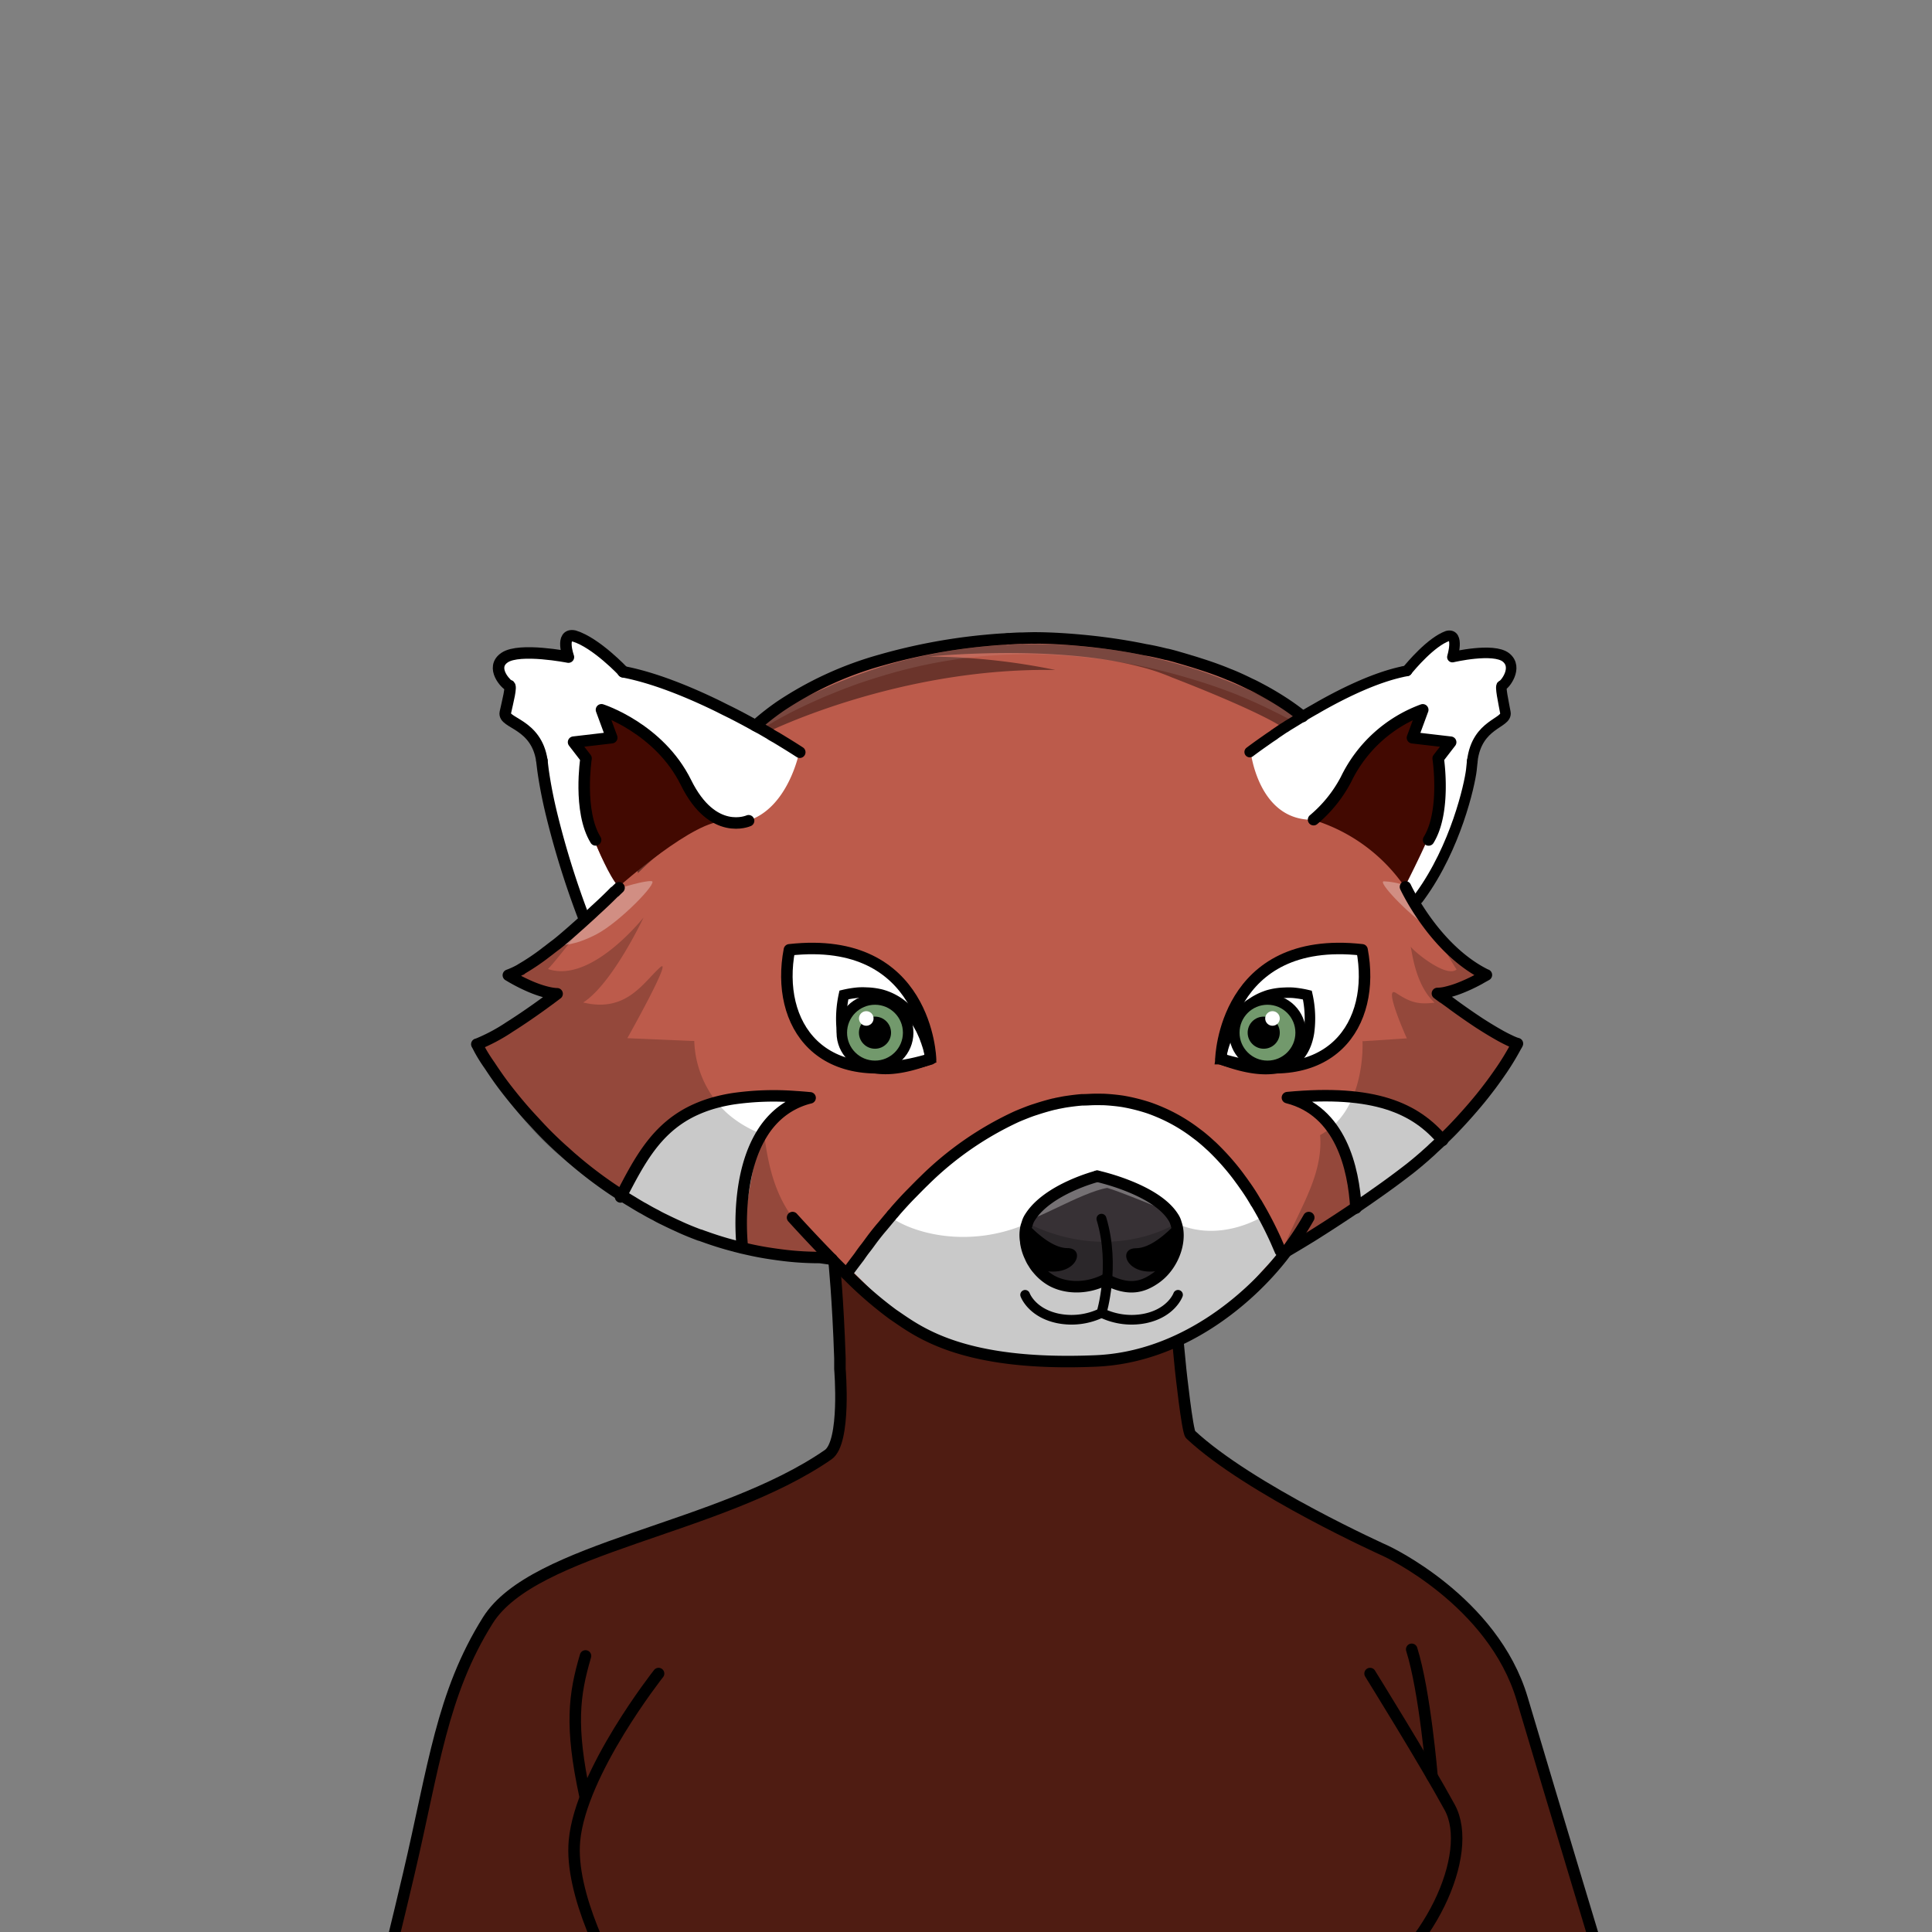 <svg xmlns="http://www.w3.org/2000/svg" viewBox="0 0 432 432">
  <rect x="0" y="0" width="432" height="432" fill="#808080" stroke="none"/>
  <defs>
    <style>.BUNTAI_RED_PANDA_BODY_BUNTAI_RED_PANDA_BODY_32_cls-1{isolation:isolate;}.BUNTAI_RED_PANDA_BODY_BUNTAI_RED_PANDA_BODY_32_cls-2{fill:#4f1c12;}.BUNTAI_RED_PANDA_BODY_BUNTAI_RED_PANDA_BODY_32_cls-13,.BUNTAI_RED_PANDA_BODY_BUNTAI_RED_PANDA_BODY_32_cls-14,.BUNTAI_RED_PANDA_BODY_BUNTAI_RED_PANDA_BODY_32_cls-15,.BUNTAI_RED_PANDA_BODY_BUNTAI_RED_PANDA_BODY_32_cls-16,.BUNTAI_RED_PANDA_BODY_BUNTAI_RED_PANDA_BODY_32_cls-3,.BUNTAI_RED_PANDA_BODY_BUNTAI_RED_PANDA_BODY_32_cls-7{fill:none;stroke:#000;stroke-linecap:round;}.BUNTAI_RED_PANDA_BODY_BUNTAI_RED_PANDA_BODY_32_cls-13,.BUNTAI_RED_PANDA_BODY_BUNTAI_RED_PANDA_BODY_32_cls-14,.BUNTAI_RED_PANDA_BODY_BUNTAI_RED_PANDA_BODY_32_cls-15,.BUNTAI_RED_PANDA_BODY_BUNTAI_RED_PANDA_BODY_32_cls-16,.BUNTAI_RED_PANDA_BODY_BUNTAI_RED_PANDA_BODY_32_cls-3{stroke-linejoin:round;}.BUNTAI_RED_PANDA_BODY_BUNTAI_RED_PANDA_BODY_32_cls-3{stroke-width:2.57px;}.BUNTAI_RED_PANDA_BODY_BUNTAI_RED_PANDA_BODY_32_cls-4{fill:#bc5b4b;}.BUNTAI_RED_PANDA_BODY_BUNTAI_RED_PANDA_BODY_32_cls-5{fill:#fff;}.BUNTAI_RED_PANDA_BODY_BUNTAI_RED_PANDA_BODY_32_cls-6{fill:#373135;}.BUNTAI_RED_PANDA_BODY_BUNTAI_RED_PANDA_BODY_32_cls-7{stroke-miterlimit:10;stroke-width:2.35px;}.BUNTAI_RED_PANDA_BODY_BUNTAI_RED_PANDA_BODY_32_cls-8{fill:#72996c;}.BUNTAI_RED_PANDA_BODY_BUNTAI_RED_PANDA_BODY_32_cls-9{opacity:0.43;mix-blend-mode:multiply;}.BUNTAI_RED_PANDA_BODY_BUNTAI_RED_PANDA_BODY_32_cls-10{opacity:0.49;}.BUNTAI_RED_PANDA_BODY_BUNTAI_RED_PANDA_BODY_32_cls-11{opacity:0.31;mix-blend-mode:screen;}.BUNTAI_RED_PANDA_BODY_BUNTAI_RED_PANDA_BODY_32_cls-12{fill:#420901;}.BUNTAI_RED_PANDA_BODY_BUNTAI_RED_PANDA_BODY_32_cls-13{stroke-width:2.39px;}.BUNTAI_RED_PANDA_BODY_BUNTAI_RED_PANDA_BODY_32_cls-14{stroke-width:2.36px;}.BUNTAI_RED_PANDA_BODY_BUNTAI_RED_PANDA_BODY_32_cls-15{stroke-width:2.16px;}.BUNTAI_RED_PANDA_BODY_BUNTAI_RED_PANDA_BODY_32_cls-16{stroke-width:2.22px;}</style>
  </defs>
  <g class="BUNTAI_RED_PANDA_BODY_BUNTAI_RED_PANDA_BODY_32_cls-1">
    <g id="body">
      <path class="BUNTAI_RED_PANDA_BODY_BUNTAI_RED_PANDA_BODY_32_cls-2" d="M236.79,304.5v0c.47,0,6.15-.23,13-1.21A83.13,83.13,0,0,0,261.16,301c.77-.21,1.53-.43,2.27-.68l.56,5.79s1.49,13.88,2.21,14.56c13.28,12.41,43.7,26.05,43.7,26.05s24,11.06,30.47,33.08,20.15,67.11,20.15,67.11H84.41s1.4-4.19,7-28,7.34-40.2,17.63-56.62,51.85-20.28,76.11-37.06c4-2.77,2.63-19.16,2.63-19.16v-2.4c-.44-13.36-1.32-21.85-1.32-21.85l2,.08h0a6.71,6.71,0,0,1,.66.65c.27.23.53.49.79.75.58.56,1.18,1.13,1.76,1.72L193,286.3c.89.9,1.76,1.8,2.6,2.68l.24.23c.23.26.47.51.71.77s.31.34.47.52.26.28.4.43l.86.93c.53.59,1.05,1.21,1.55,1.78,0,.05.08.07.11.13.42.46.79.92,1.16,1.36a5.87,5.87,0,0,0,.65.7,4.3,4.3,0,0,0,.77.69s0,0,.05,0l0,.05a17,17,0,0,0,1.77,1.21.19.19,0,0,0,.1.05,22,22,0,0,0,3.26,1.6.3.3,0,0,0,.21.07,35,35,0,0,0,3.71,1.29c.13,0,.23.08.37.1,1.81.52,3.73,1,5.65,1.37a137.55,137.55,0,0,0,17.85,2.16c.23,0,.42,0,.6,0,.34,0,.58,0,.69,0h0Z" />
      <path class="BUNTAI_RED_PANDA_BODY_BUNTAI_RED_PANDA_BODY_32_cls-3" d="M130.92,370.27c-2.56,8.71-3.47,15.65-.12,31.29" />
      <path class="BUNTAI_RED_PANDA_BODY_BUNTAI_RED_PANDA_BODY_32_cls-3" d="M188.49,281.94l-2-.08s.88,8.49,1.32,21.85v2.4s1.38,16.39-2.63,19.16c-24.26,16.78-65.81,20.63-76.11,37.06S97,395.18,91.4,419s-7,28-7,28H360.52s-13.63-45.09-20.15-67.11-30.47-33.08-30.47-33.08-30.42-13.64-43.7-26.05c-.72-.68-2.21-14.56-2.21-14.56l-.56-5.79" />
      <path class="BUNTAI_RED_PANDA_BODY_BUNTAI_RED_PANDA_BODY_32_cls-3" d="M306.35,374.21s12.23,19.68,17.82,29.94-4.54,33-22,42.76" />
      <path class="BUNTAI_RED_PANDA_BODY_BUNTAI_RED_PANDA_BODY_32_cls-3" d="M140.16,446.91c-4-6.84-12.8-23.38-11.71-35.3,1.4-15.38,18.81-37.4,18.81-37.4" />
      <path class="BUNTAI_RED_PANDA_BODY_BUNTAI_RED_PANDA_BODY_32_cls-3" d="M320.2,397.14s-1.57-18.92-4.54-28.35" />
      <path class="BUNTAI_RED_PANDA_BODY_BUNTAI_RED_PANDA_BODY_32_cls-4" d="M339.33,233.47,339,234c-1,1.77-2,3.51-3.15,5.23a.05.05,0,0,0,0,0,89.17,89.17,0,0,1-13.24,15.65l-.07.07-.78.75c-.48.45-1,.91-1.47,1.36l-.48.43s0,0,0,0c-1.93,1.68-4.36,3.58-7,5.55l-.07.06-2.71,2h0c-1.94,1.38-3.94,2.77-5.91,4.11h0l-.91.62c-7.69,5.21-14.72,9.59-15.49,10.07l-.07,0-.08,0h0a.63.63,0,0,1-.12.1c-.31.23-.94.69-1.75,1.34h0c-.55.43-1.18.94-1.85,1.52-.86.74-1.78,1.57-2.69,2.48a29.23,29.23,0,0,0-3,3.48c-.16.21-.3.41-.44.62s-.46.67-.73,1-.71.92-1.13,1.4l0,0a24.29,24.29,0,0,1-2.55,2.49,3.4,3.4,0,0,1-.31.25l0,0A37.23,37.23,0,0,1,259,301.51c-.48.14-1,.27-1.49.4l-.17,0A82.05,82.05,0,0,1,245,304l-1.51.12c-1.15.1-2.28.16-3.39.21l-.38,0c-1.51.06-3,.09-4.42.08h-.75a92.93,92.93,0,0,1-9.6-.58h-.08c-8.07-.94-14.69-2.86-19.16-5.13a22,22,0,0,1-2.81-1.66l0,0a12.27,12.27,0,0,1-2.05-1.74c-.51-.55-1.06-1.12-1.64-1.7-2.16-2.17-4.73-4.5-7-6.48l-.08-.06c-1-.87-1.9-1.66-2.7-2.33v0l-2-1.67h0l-.89-.73a89.76,89.76,0,0,1-26.61-4.88c-2.39-.88-4.82-1.86-7.25-2.95l-.16-.07-1.28-.59c-1.23-.57-2.46-1.16-3.68-1.78l-.37-.2c-2.78-1.41-5.52-2.95-8.15-4.61a72.65,72.65,0,0,1-15.29-12.54,218.49,218.49,0,0,1-16.47-21.38h0l3.18-2.15,0,0,11.13-7.53,1.88-1.27-.37-.18-.21-.11-8.5-4.27,0,0,0,0,.28-.16a79.74,79.74,0,0,0,8.42-5.5c.44-.34.88-.68,1.32-1s.84-.68,1.24-1l.06-.06c.58-.5,1.13-1,1.64-1.53a17.61,17.61,0,0,0,2.77-3.45,2.12,2.12,0,0,0,.12-.2l-.37-1c-3.68-9.54-7.21-21.51-8.56-31.46a.09.09,0,0,1,0-.05c-.14-1-.25-1.91-.33-2.83,0,0,0,0,0,0-.06-.57-.1-1.14-.14-1.69-.34-5.14.09-9.42,1.65-12,3.52-5.94,9.31-7.12,16.42-5.76l.27.05a55.71,55.71,0,0,1,8.6,2.55l.75.28h0l.25.1c1,.4,2.06.81,3.06,1.23l.27.11.72.3c1.32.56,2.6,1.12,3.82,1.68l.65.3c6.5,3,11.25,5.66,11.54,5.82h0s.26-.21.77-.57a1.66,1.66,0,0,1,.21-.16l.25-.18c.42-.31,1-.69,1.6-1.12h0a104.87,104.87,0,0,1,40.69-16l1.28-.2h0c.89-.13,1.77-.25,2.61-.35,2-.24,4-.45,5.87-.61L223,143c23.68-2,35.11,2.07,45.25,5.45,10.7,3.56,21.65,11.27,22.33,11.75l0,0L291,160c.72-.41,2.48-1.4,4.84-2.62l.05,0,.66-.33c1.26-.64,2.67-1.33,4.16-2l.24-.12c2.42-1.1,5-2.2,7.64-3.1l.14,0a39.73,39.73,0,0,1,6.28-1.67,20.72,20.72,0,0,1,2.1-.26,14.35,14.35,0,0,1,2.18,0c5.2.47,8.08,3.44,9.37,7.94h0a28.42,28.42,0,0,1,.81,8.7c-.07,1.65-.23,3.37-.46,5.16a50.65,50.65,0,0,1-3,11s0,0,0,.05a130,130,0,0,1-6.64,14.42c-.95,1.77-1.63,2.95-1.83,3.29,0,0,0,0,0,0v0l0,.05-.24,3v.16l.57,2,.44,1.61s8.68,9.08,14.1,10.69c-2.29,1.19-4.42,2.24-6.09,3.05-2.14,1-3.53,1.67-3.53,1.67s.72.7,1.9,1.74l.43.38h0c3.23,2.81,9.19,7.51,13.94,8.55a1.4,1.4,0,0,0,.28.06Z" />
      <path class="BUNTAI_RED_PANDA_BODY_BUNTAI_RED_PANDA_BODY_32_cls-5" d="M208.07,236.8s-.68-27.87-31.56-24.42C173.36,228.89,183.3,244.33,208.07,236.8Z" />
      <path class="BUNTAI_RED_PANDA_BODY_BUNTAI_RED_PANDA_BODY_32_cls-5" d="M273,236.8s.67-27.87,31.56-24.42C307.69,228.89,297.75,244.33,273,236.8Z" />
      <path class="BUNTAI_RED_PANDA_BODY_BUNTAI_RED_PANDA_BODY_32_cls-5" d="M286.55,280.17s-10.82-29.88-37.43-34.11-48.81,24.61-48.81,24.61l-9.66,13.66s9.93,9.6,12.18,12.66,24.08,7.3,39.57,7.12,27-6,30.12-9S284.34,281.06,286.55,280.17Z" />
      <path class="BUNTAI_RED_PANDA_BODY_BUNTAI_RED_PANDA_BODY_32_cls-5" d="M140,266.91s6.82-20.05,23.86-21.27l14.11-.46s-7.3,4.39-9.77,17.25-1.64,16-1.64,16S150,275.76,140,266.91Z" />
      <path class="BUNTAI_RED_PANDA_BODY_BUNTAI_RED_PANDA_BODY_32_cls-5" d="M291.92,245.13s13.57-2.18,21,2.69,9.29,6.32,9.29,6.32-9.86,10.67-18.15,15.1c-2.39-8.58-4-18.27-11.15-21.66C290.1,246.15,291.92,245.13,291.92,245.13Z" />
      <path class="BUNTAI_RED_PANDA_BODY_BUNTAI_RED_PANDA_BODY_32_cls-6" d="M249.3,263.49s14.94,4.4,14.11,12.74-5.6,14-17.35,9.86c-9.58,2.75-13.71.76-16.08-5.89s1.07-10.21,6.75-13.36a36.91,36.91,0,0,1,9.89-3.94Z" />
      <path class="BUNTAI_RED_PANDA_BODY_BUNTAI_RED_PANDA_BODY_32_cls-5" d="M292.7,230.83c-1.11,7.11-6.85,10.92-19.75,6a20.89,20.89,0,0,1,1.11-4.19,11.64,11.64,0,0,1,.46-1.19c.21-.43.41-.87.64-1.34A17.52,17.52,0,0,1,278,226a4.57,4.57,0,0,1,.44-.44c.1-.1.23-.23.33-.31a14.49,14.49,0,0,1,1.5-1.15,7.12,7.12,0,0,1,.8-.49,12.6,12.6,0,0,1,1.82-.83,8.55,8.55,0,0,1,1-.33c.57-.14,1.16-.25,1.79-.34s1-.1,1.5-.12h.08a16,16,0,0,1,1.83,0,22.18,22.18,0,0,1,3.24.52A23.69,23.69,0,0,1,292.7,230.83Z" />
      <path class="BUNTAI_RED_PANDA_BODY_BUNTAI_RED_PANDA_BODY_32_cls-5" d="M284.51,223.49a7.42,7.42,0,1,1-7.42,7.42A7.42,7.42,0,0,1,284.51,223.49Z" />
      <path class="BUNTAI_RED_PANDA_BODY_BUNTAI_RED_PANDA_BODY_32_cls-7" d="M292.7,230.83c-1.11,7.11-6.85,10.92-19.75,6a20.89,20.89,0,0,1,1.11-4.19,11.64,11.64,0,0,1,.46-1.19c.21-.43.41-.87.64-1.34A17.52,17.52,0,0,1,278,226a4.57,4.57,0,0,1,.44-.44c.1-.1.23-.23.33-.31a14.49,14.49,0,0,1,1.5-1.15,7.12,7.12,0,0,1,.8-.49,12.6,12.6,0,0,1,1.82-.83,8.55,8.55,0,0,1,1-.33,15.05,15.05,0,0,1,3.37-.47,16,16,0,0,1,1.83,0,22.18,22.18,0,0,1,3.24.52A23.69,23.69,0,0,1,292.7,230.83Z" />
      <path class="BUNTAI_RED_PANDA_BODY_BUNTAI_RED_PANDA_BODY_32_cls-8" d="M283.41,223.49a7.42,7.42,0,1,0,7.42,7.42A7.42,7.42,0,0,0,283.41,223.49Z" />
      <circle cx="282.57" cy="230.91" r="3.59" />
      <circle class="BUNTAI_RED_PANDA_BODY_BUNTAI_RED_PANDA_BODY_32_cls-5" cx="284.53" cy="227.73" r="1.63" />
      <circle class="BUNTAI_RED_PANDA_BODY_BUNTAI_RED_PANDA_BODY_32_cls-7" cx="283.41" cy="230.91" r="7.42" />
      <path class="BUNTAI_RED_PANDA_BODY_BUNTAI_RED_PANDA_BODY_32_cls-5" d="M208.07,236.8c-13.11,5-18.8,1-19.83-6.28v-.05a25.1,25.1,0,0,1,.44-8,22.18,22.18,0,0,1,3.24-.52,16,16,0,0,1,1.83,0h.08c.52,0,1,.06,1.51.12s1.22.2,1.79.34c.33.1.66.2,1,.33a12.36,12.36,0,0,1,1.8.83,12,12,0,0,1,2.89,2.21,1.54,1.54,0,0,1,.2.18c.31.34.62.7.9,1.06a.92.92,0,0,1,.23.31,10.72,10.72,0,0,1,.91,1.28s0,0,0,0c.23.38.46.8.67,1.18.05.08.08.16.13.23.23.47.44.91.62,1.34a11.64,11.64,0,0,1,.46,1.19,5.51,5.51,0,0,1,.26.74c.26.8.46,1.52.59,2.09.05.28.1.51.15.72a.09.09,0,0,1,0,.08C208,236.6,208.07,236.8,208.07,236.8Z" />
      <path class="BUNTAI_RED_PANDA_BODY_BUNTAI_RED_PANDA_BODY_32_cls-5" d="M196.53,223.49a7.42,7.42,0,1,0,7.42,7.42A7.42,7.42,0,0,0,196.53,223.49Z" />
      <path class="BUNTAI_RED_PANDA_BODY_BUNTAI_RED_PANDA_BODY_32_cls-7" d="M208.09,236.8h0c-13.11,5-18.8,1-19.83-6.28v-.05a25.1,25.1,0,0,1,.44-8,22.18,22.18,0,0,1,3.24-.52,16,16,0,0,1,1.83,0,15.15,15.15,0,0,1,3.38.47c.33.1.66.2,1,.33a12.36,12.36,0,0,1,1.8.83,12,12,0,0,1,2.89,2.21,1.54,1.54,0,0,1,.2.18c.31.34.62.7.9,1.06a.92.92,0,0,1,.23.31,10.72,10.72,0,0,1,.91,1.28s0,0,0,0c.23.38.46.8.67,1.18.05.08.08.16.13.23.23.47.44.91.62,1.34a11.64,11.64,0,0,1,.46,1.19,5.51,5.51,0,0,1,.26.74,15.18,15.18,0,0,1,.59,2.09c.05.28.1.51.15.72a.09.09,0,0,1,0,.08A5.33,5.33,0,0,1,208.09,236.8Z" />
      <path class="BUNTAI_RED_PANDA_BODY_BUNTAI_RED_PANDA_BODY_32_cls-8" d="M195.65,223.49a7.42,7.42,0,1,0,7.42,7.42A7.42,7.42,0,0,0,195.65,223.49Z" />
      <circle cx="195.65" cy="230.91" r="3.59" />
      <circle class="BUNTAI_RED_PANDA_BODY_BUNTAI_RED_PANDA_BODY_32_cls-5" cx="193.7" cy="227.73" r="1.63" />
      <circle class="BUNTAI_RED_PANDA_BODY_BUNTAI_RED_PANDA_BODY_32_cls-7" cx="195.65" cy="230.91" r="7.42" />
      <g class="BUNTAI_RED_PANDA_BODY_BUNTAI_RED_PANDA_BODY_32_cls-9">
        <path d="M140,185.21a31.41,31.41,0,0,0,2.68,10s8.92-9.37,17.73-11.61c-8.34-8.34-12.72-17.32-15.87-19.65s-8.7-4-8.7-4,4.16,7.18,4.93,13.84c-3.84-2.9-6.14-3.11-6.14-3.11S139.22,178.81,140,185.21Z" />
        <path class="BUNTAI_RED_PANDA_BODY_BUNTAI_RED_PANDA_BODY_32_cls-10" d="M187.78,281.86h-.52A80.16,80.16,0,0,1,166,279c-2-.51-4-1.13-6.07-1.8-1.76-.6-3.56-1.25-5.35-2h0c-2.86-1.12-5.74-2.37-8.65-3.82a1.66,1.66,0,0,1-.27-.13c-1.49-.71-3-1.5-4.54-2.35-.82-.42-1.63-.87-2.47-1.34s-1.61-.92-2.42-1.4A.63.63,0,0,1,136,266c-1.14-.66-2.28-1.37-3.42-2.09a66.78,66.78,0,0,1-22.66-24.1c-.05-.08-.1-.18-.16-.27a6.36,6.36,0,0,1-.32-.64,43.41,43.41,0,0,1-2.32-5,.12.12,0,0,1,0-.06c-.11-.24-.17-.43-.22-.56l-.08-.24s3.91-2,8.13-4.65v0a48,48,0,0,0,7.37-5.47.27.27,0,0,0,.16-.17,9.19,9.19,0,0,0,1.11-1.18,2.56,2.56,0,0,0,.28-.3l-1.25-.45c-.41-.13-.79-.28-1.15-.41-.73-.26-1.38-.52-2-.73-.79-.31-1.47-.6-2-.86a8,8,0,0,1-.76-.35,18.25,18.25,0,0,1-1.94-1l-.24-.15c-.33-.24-.35-.35-.35-.35h0l0,0c.35-.22,2.67-1.53,5.6-3.39,0,0,.06,0,.08-.06l3.27-2.1a.62.62,0,0,1,.19-.14c.27-.2.57-.39.84-.56v0a62.24,62.24,0,0,0,8.57-6.8c-1.28,1.7-3.05,4-4.82,6.2-2.2,2.85-4.38,5.54-5.38,6.55,9.38,3.22,20.58-10.55,21.37-11.51-.41.87-7.12,14.9-13.49,19,9.55,2.32,13.3-4.3,17.13-7.8,3.24-2.92-7.26,15.78-7.26,15.78l14.52.62a.75.75,0,0,1,.3,0s0,0,.06,0h0l0,0,0,0h.08v0a23.12,23.12,0,0,0,6.09,14.92l0,0a20.72,20.72,0,0,0,2.26,2.08,25.16,25.16,0,0,0,7.31,4v0c1,8.14,2.86,14,6.74,19.06v0l.09.08a39,39,0,0,0,8.07,7.57c.06,0,.08.08.14.11C186.61,281,187.18,281.46,187.78,281.86Z" />
        <path d="M289.7,160l-.23.16-.87.54-.2.13-.69.42c-.3.2-.61.4-.89.56a1.74,1.74,0,0,1-.3.2l-.38.22s-4.63-3.19-24-10.72c-.59-.24-1.2-.5-1.83-.73a44.8,44.8,0,0,0-5.14-1.63c-19.5-5.21-47.54-2.34-47.54-2.34a143.4,143.4,0,0,1,28.35,3c-34.76-.6-63.67,13.53-64.79,14.09a.05.05,0,0,1-.07,0,.45.45,0,0,1-.31-.18l-.07-.08a6.55,6.55,0,0,1-1.05-1.91l.61-.39c.46-.31,1-.64,1.66-1l1-.61c.41-.25.84-.51,1.3-.76,2-1.15,4.5-2.47,7.47-3.86,1.15-.56,2.29-1,3.46-1.55s2.06-.91,3.15-1.34,2.32-.94,3.49-1.34q2.94-1.06,6.15-2.07a117.74,117.74,0,0,1,44-4.29c.74.07,1.45.14,2.16.23s1.53.16,2.29.25c3.53.45,6.92,1,10.07,1.73,2.57.58,5,1.21,7.3,1.87,3.68,1,7,2.22,10,3.38,1,.42,1.93.78,2.85,1.17,1.5.64,2.85,1.24,4.09,1.84.36.16.71.34,1.07.52a3.38,3.38,0,0,1,.46.24,2,2,0,0,1,.4.18s0,0,.06,0a.07.07,0,0,1,.07,0c.31.18.61.34.92.49.53.27,1,.55,1.47.79,1.48.84,2.62,1.52,3.38,2l.56.37s.05,0,.08,0l.33.24A.46.46,0,0,1,289.7,160Z" />
        <path class="BUNTAI_RED_PANDA_BODY_BUNTAI_RED_PANDA_BODY_32_cls-10" d="M339,233.35s-5.55,11.24-12.44,17.05S306,268.8,306,268.8L294.18,276l-.44.21a48.85,48.85,0,0,1-8.11,5.67h-.34c.37-.4.74-.83,1.1-1.23,0,0,.05-.08.09-.1,3-8.83,9.49-17,8.7-26.74v0a15.35,15.35,0,0,0,4.69-4,16.55,16.55,0,0,0,1.41-2.08l0,0c3.73-6.41,3.4-14.32,3.38-14.92v0h.06l0,0v0h0s0,0,0,0a.65.65,0,0,1,.2,0l9.65-.63s-5.48-12.16-2.37-10.12,4.85,2.6,8.58,2.14c-4.42-4.05-5.06-11.69-5.37-12.57.57,1,8,7.15,10.29,5.14-.48-.69-1.35-2.13-2.37-3.87l6.8,4.59.23.64-.65.48a4,4,0,0,1-.5.34c-.37.27-.8.55-1.31.87l-1.28.73-.59.34-4.26,1.8,9.69,6.76,1.31.37c1.08.91,2.06,1.7,2.79,2.3Z" />
        <path class="BUNTAI_RED_PANDA_BODY_BUNTAI_RED_PANDA_BODY_32_cls-10" d="M263,273.54s-14.18,9.28-33.22,0c-13.22,5.79-25.94,2.21-31-1.66a73.1,73.1,0,0,0-9.5,13s10.28,7.68,12.43,10.75,11.9,6.14,23.15,8.2,27.45-.06,33.66-2A107.67,107.67,0,0,0,270.82,297l12.23-12.92,3.12-4.58-3.64-7.61S273,278.11,263,273.54Z" />
      </g>
      <g class="BUNTAI_RED_PANDA_BODY_BUNTAI_RED_PANDA_BODY_32_cls-11">
        <path class="BUNTAI_RED_PANDA_BODY_BUNTAI_RED_PANDA_BODY_32_cls-5" d="M179.83,167.9s-45.43-20.41-57-9.87c3.29-7.43,6.8-9.61,15.72-7.88S166.82,157.87,179.83,167.9Z" />
        <path class="BUNTAI_RED_PANDA_BODY_BUNTAI_RED_PANDA_BODY_32_cls-5" d="M138.72,198.55s5.46-1.72,7-1.52-7.17,9.18-12.33,11.87-7.91,2.38-7.91,2.38S136.9,202.91,138.72,198.55Z" />
        <path class="BUNTAI_RED_PANDA_BODY_BUNTAI_RED_PANDA_BODY_32_cls-5" d="M279.8,167.9s39.14-20.41,49.1-9.87c-2.84-7.43-5.86-9.61-13.55-7.88S291,157.87,279.8,167.9Z" />
        <path class="BUNTAI_RED_PANDA_BODY_BUNTAI_RED_PANDA_BODY_32_cls-5" d="M318.15,204.91l-.38.79-.18.37c-4.61-3.67-9.35-8.89-8.19-9a16,16,0,0,1,4.34.77l.38.1.17.05c1.17.32,2.07.61,2.07.61a7.51,7.51,0,0,0,.78,1.36c.11.16.23.33.36.49h0l0,0v0l0,.05-.24,3C317.5,204,317.82,204.43,318.15,204.91Z" />
        <path class="BUNTAI_RED_PANDA_BODY_BUNTAI_RED_PANDA_BODY_32_cls-5" d="M261.68,271.09s-11.52-4.78-14.1-5.47c-5.76.92-18,8.5-17.51,6.6s13.24-9.37,16.29-9.63l3-.26S258.2,267.3,261.68,271.09Z" />
        <g class="BUNTAI_RED_PANDA_BODY_BUNTAI_RED_PANDA_BODY_32_cls-11">
          <path class="BUNTAI_RED_PANDA_BODY_BUNTAI_RED_PANDA_BODY_32_cls-5" d="M292.77,162.21l-1,.67a5.27,5.27,0,0,0-.49-.3,2,2,0,0,0-.26-.16,7,7,0,0,0-.7-.43c-.64-.38-1.52-.89-2.58-1.46a.25.25,0,0,0-.13-.05c-.65-.35-1.37-.73-2.15-1.11a.1.1,0,0,0-.07,0s0-.06-.06-.06a3,3,0,0,0-.41-.19,5.06,5.06,0,0,0-.46-.24c-.37-.19-.73-.38-1.09-.54-1.27-.62-2.64-1.24-4.16-1.91-.93-.41-1.89-.79-2.9-1.22-3-1.16-6.41-2.37-10.19-3.48-2.32-.7-4.8-1.37-7.42-2a117.36,117.36,0,0,0-12.51-2.32c-.72-.11-1.45-.19-2.2-.27-3.72-.44-7.62-.73-11.68-.84a111.46,111.46,0,0,0-33.07,4.26c-2.17.62-4.27,1.27-6.26,1.94-1.19.38-2.38.84-3.54,1.27s-2.17.84-3.21,1.27c-1.19.48-2.35.94-3.51,1.48-3,1.32-5.56,2.59-7.6,3.7q-.71.36-1.32.72c-.37.22-.73.41-1,.6-.64.35-1.21.67-1.68,1-.23.13-.44.27-.62.38a11.58,11.58,0,0,0-1,.62c.11-.27,1.09-2.4,4.48-5.26,3.74-3.18,10.47-7.26,22.31-10.68.15-.06.28-.08.41-.14a117.13,117.13,0,0,1,21.72-3.93c3.08-.3,6.1-.44,9.08-.49,1.57,0,3.12,0,4.68,0h0c1.16,0,2.3.05,3.44.11a118.77,118.77,0,0,1,24.59,3.5h0c.06,0,.11,0,.16.06a68,68,0,0,1,7.26,2.34,141,141,0,0,1,25,13A1,1,0,0,1,292.77,162.21Z" />
        </g>
      </g>
      <path class="BUNTAI_RED_PANDA_BODY_BUNTAI_RED_PANDA_BODY_32_cls-5" d="M139.53,150.2c-2.27-2.42-6.89-6.71-12.3-8-.4,4.06-.47,4.88-.47,4.88s-14-3-15.15,1.44c.53,4.31,2.16,5.53,2.16,5.53l-.41,6.43a22.69,22.69,0,0,1,7.49,7.15l.15.23c.14,2.23.38,4.64.7,7.27,1.86,15.44,8.82,30.53,8.82,30.53s3.3-3,8.19-7.63c-10.08-11.83-7.87-28-7.87-28l-2-4.19L136,165s0-.48-1.36-5.52c3.57.2,13.61,6.79,17.84,14s7,10.31,14.65,10.07c9.14-2.8,11.58-15.37,11.58-15.37s-8.26-5-17.61-9.9C154.67,155,146.88,151.56,139.53,150.2Z" />
      <path class="BUNTAI_RED_PANDA_BODY_BUNTAI_RED_PANDA_BODY_32_cls-5" d="M336.94,147.72c-1.28-2.33-12.57-1.45-12.57-1.45s.85-2.67-.72-4.05c-2.06.39-6.41,5.2-8.91,8.14a52.31,52.31,0,0,0-18.18,6.56c-7.42,4.5-16.93,11-16.93,11s1.64,15.55,13.92,15.38c5.82-5.33,8.53-12.37,13.36-17.55a19.5,19.5,0,0,1,10.24-6l-.79,5s6.18,1,6.42,1.06-1.7,4.36-1.7,4.66A20.65,20.65,0,0,1,321,183a133.37,133.37,0,0,1-6.9,14.92s1.56,3.31,1.63,3.43a39,39,0,0,0,9.3-15.44,94.67,94.67,0,0,0,3.65-18h0c2.35-5.11,6.51-6.08,7.29-7.18s.21-6.36.21-6.76S338.22,150.05,336.94,147.72Z" />
      <path class="BUNTAI_RED_PANDA_BODY_BUNTAI_RED_PANDA_BODY_32_cls-12" d="M138.3,198.31s17.54-15.58,23.89-14.57c-7.17-3.76-8.26-7.11-12.14-13.44s-14.63-10.67-14.63-10.67l.49,5.44-7.25,1.58,2.53,3.2s-.47,13,1.18,16.87S136.09,195.66,138.3,198.31Z" />
      <path class="BUNTAI_RED_PANDA_BODY_BUNTAI_RED_PANDA_BODY_32_cls-12" d="M314.1,198.31s7-13.64,7.29-16.54.22-12.76.22-12.76l.9-2.27-2.58-.79-4.18-1.24.4-4.75s-6.72.73-10.43,6.39-7.87,13.69-8.33,14-3.84,2.95-3.84,2.95A38.43,38.43,0,0,1,314.1,198.31Z" />
      <path class="BUNTAI_RED_PANDA_BODY_BUNTAI_RED_PANDA_BODY_32_cls-3" d="M189.26,284.85c.58-.83,2.17-2.93,2.84-3.81.44-.64.92-1.32,1.46-2s1.16-1.58,1.79-2.4,1.23-1.57,1.9-2.35,1.32-1.61,2.06-2.45a.79.79,0,0,1,.21-.27.75.75,0,0,1,.2-.21l.59-.71c1.11-1.26,2.26-2.53,3.51-3.79.91-.92,1.84-1.89,2.8-2.81a72.62,72.62,0,0,1,20.66-14.35c.68-.3,1.36-.57,2.07-.85s1.37-.53,2.09-.75c1.38-.46,2.78-.87,4.19-1.22a4.56,4.56,0,0,0,.64-.14c.54-.11,1-.19,1.59-.31l.36-.06c1.25-.19,2.48-.35,3.75-.45a1.47,1.47,0,0,0,.28,0c.72,0,1.46-.06,2.2-.08s1.48,0,2.23,0a43,43,0,0,1,4.35.42,40.77,40.77,0,0,1,5.88,1.47c1.24.43,2.41.92,3.57,1.45a37.52,37.52,0,0,1,6.33,3.74l1.45,1.09c.8.64,1.58,1.31,2.32,2l.36.32a55,55,0,0,1,4.72,5.11c.59.73,1.18,1.49,1.72,2.25.31.41.61.83.89,1.24a43.7,43.7,0,0,1,2.57,4,.31.31,0,0,1,.12.14,1.35,1.35,0,0,1,.15.26,81.8,81.8,0,0,1,4.19,8.08c.31.7.59,1.37.87,2l.1.25" />
      <path class="BUNTAI_RED_PANDA_BODY_BUNTAI_RED_PANDA_BODY_32_cls-3" d="M231.34,142.64s-1,0-2.63.06h-.13c-.77,0-1.7.05-2.78.12h-.13c-.26,0-.56,0-.85.06-1.59.07-3.42.23-5.46.43a129.28,129.28,0,0,0-22.16,4.23c-.13.05-.26.07-.42.12a78.25,78.25,0,0,0-22.22,10.2,56.23,56.23,0,0,0-5.61,4.4" />
      <path class="BUNTAI_RED_PANDA_BODY_BUNTAI_RED_PANDA_BODY_32_cls-3" d="M167.39,183.52s-8,3.62-14-8.54-18.9-16.27-18.9-16.27l2.3,6.24-8.54,1,2.79,3.62s-1.81,11.83,2.14,18.24" />
      <path class="BUNTAI_RED_PANDA_BODY_BUNTAI_RED_PANDA_BODY_32_cls-3" d="M139.32,150.21c6.79,1.29,14.42,4.38,21.14,7.65l1.69.85c2.45,1.18,4.72,2.42,6.78,3.55,0,0,0,0,0,0l.36.2c.26.16.52.28.77.41l2.09,1.21.23.16h0a1.16,1.16,0,0,1,.2.13c.36.2.7.41,1,.56.49.31,1,.6,1.39.85,2.42,1.47,3.86,2.42,3.86,2.42" />
      <path class="BUNTAI_RED_PANDA_BODY_BUNTAI_RED_PANDA_BODY_32_cls-3" d="M121.17,170.09c.07.69.16,1.39.25,2.11.47,3.35,1.16,6.82,2,10.22a193.94,193.94,0,0,0,7.16,22.86,2.68,2.68,0,0,0,.13.34" />
      <path class="BUNTAI_RED_PANDA_BODY_BUNTAI_RED_PANDA_BODY_32_cls-3" d="M186,281.55l-2.66-.37h-.26a65.33,65.33,0,0,1-8.83-.61c-1-.13-2-.28-3-.44-1.37-.23-2.7-.49-4-.79-.88-.19-1.73-.39-2.58-.62a.47.47,0,0,1-.21-.06h0l-.31-.08c-2.27-.58-4.48-1.28-6.61-2.05-.34-.11-.67-.24-1-.36l-.1,0c-1.52-.57-3-1.16-4.45-1.83l-.16-.08h0c-1.11-.49-2.18-1-3.27-1.54-.66-.31-1.31-.64-1.92-1-1-.49-1.88-1-2.81-1.54a1.26,1.26,0,0,1-.26-.13c-.64-.36-1.29-.75-1.9-1.13s-.93-.55-1.4-.85c-1-.6-2-1.26-3-1.91a94.08,94.08,0,0,1-9.33-7.11c-.31-.25-.61-.54-.9-.79-.44-.39-.88-.8-1.32-1.18h0v0c-1-.9-1.93-1.78-2.85-2.68s-1.91-1.93-2.79-2.89l-1.59-1.72c-1.91-2.08-3.61-4.15-5.13-6.1s-2.75-3.74-3.86-5.43Q107.9,236,106.9,234a.06.06,0,0,1,0,0l-.28-.51.08,0a39.88,39.88,0,0,0,7.26-3.87c5.28-3.32,10.61-7.41,10.61-7.41s-2,.07-5.9-1.57a39.9,39.9,0,0,1-5-2.58l0,0a17.19,17.19,0,0,0,2.75-1.28s0,0,.06,0,0,0,0-.05a50.3,50.3,0,0,0,5.61-3.78.73.73,0,0,1,.18-.14c.31-.22.6-.46.9-.69v0c.44-.34.88-.68,1.32-1,1.26-1,2.49-2.08,3.71-3.14a.83.83,0,0,1,.14-.13c.8-.72,1.58-1.38,2.32-2.08h0c.77-.69,1.5-1.34,2.19-2l.08-.08,0,0c2-1.81,3.56-3.33,4.48-4.28,0,0,.06,0,.08,0a3.19,3.19,0,0,0,.26-.26c.13-.1.23-.23.33-.31l.34-.33" />
      <path class="BUNTAI_RED_PANDA_BODY_BUNTAI_RED_PANDA_BODY_32_cls-3" d="M291.26,160.21h0a53.84,53.84,0,0,0-4.81-3.43q-2.22-1.42-4.54-2.65c-.77-.41-1.54-.83-2.34-1.18-1.52-.75-3-1.45-4.61-2.09a.44.44,0,0,1-.15-.05c-2.17-.91-4.35-1.68-6.54-2.37-.72-.23-1.45-.47-2.16-.67-1.14-.36-2.27-.67-3.38-1-.61-.16-1.24-.34-1.85-.47a.12.12,0,0,0-.08,0c-1.57-.39-3.11-.75-4.64-1-3.36-.7-6.58-1.21-9.49-1.58-1.76-.23-3.4-.4-4.92-.54-6-.56-9.92-.54-10.38-.54h0" />
      <path class="BUNTAI_RED_PANDA_BODY_BUNTAI_RED_PANDA_BODY_32_cls-3" d="M293.72,183.28a29.81,29.81,0,0,0,7.25-9,30.84,30.84,0,0,1,17.16-15.56l-2.3,6.24,8.54,1-2.79,3.62s1.81,11.83-2.14,18.24" />
      <path class="BUNTAI_RED_PANDA_BODY_BUNTAI_RED_PANDA_BODY_32_cls-3" d="M314.27,198.31s.13.28.38.77.67,1.27,1.2,2.19c.38.66.84,1.42,1.36,2.23.29.45.61.93.94,1.41,3.06,4.45,7.86,10,14.16,13.09,0,0,0,0,.05,0l-.54.3c-.31.18-.63.34-.91.52a37.21,37.21,0,0,1-4.69,2.19,22.05,22.05,0,0,1-2.75.85,8.79,8.79,0,0,1-2.06.28l.5.38.72.53a.18.18,0,0,0,.07,0c.6.46,1.4,1,2.32,1.7h0c1.66,1.21,3.74,2.67,5.88,4.08l.65.41h0c1.07.68,2.14,1.33,3.16,1.91a35.38,35.38,0,0,0,3.18,1.66l.17.08c.31.14.62.26.9.36l.26.1.08,0a2.65,2.65,0,0,1-.29.52,59.45,59.45,0,0,1-3.15,5.23.05.05,0,0,0,0,0c-.69,1-1.43,2.07-2.24,3.16l-.16.22c-.8,1.06-1.64,2.16-2.56,3.28-1.8,2.19-3.8,4.45-6,6.74-.54.56-1.11,1.13-1.7,1.7l-.63.62-.78.75c-.48.45-1,.91-1.47,1.36h0l-.45.43s0,0,0,0l-.8.71c-.28.25-.58.54-.89.79-.94.82-1.91,1.63-2.9,2.41l-.27.21c-1,.77-3.11,2.4-6.12,4.54l0,0,0,0-1.52,1.07c-1.24.88-2.6,1.81-4.05,2.8-2.71,1.83-5.75,3.83-9,5.88l0,0-.73.46c-1.84,1.14-3.76,2.3-5.72,3.45l-.07,0-.08,0h0l-.1.06-.84.49h0" />
      <path class="BUNTAI_RED_PANDA_BODY_BUNTAI_RED_PANDA_BODY_32_cls-13" d="M329.22,170.09c-.06.69-.14,1.39-.22,2.11-.39,3.28-3.47,17.21-11.49,28.21l0,0v0c-.14.2-.29.39-.43.58" />
      <path class="BUNTAI_RED_PANDA_BODY_BUNTAI_RED_PANDA_BODY_32_cls-13" d="M314.59,150l-.79.15a1,1,0,0,0-.25.06c-5.87,1.28-12.44,4.38-18.24,7.64l-1.48.85c-.89.5-1.75,1-2.57,1.51h0c-1.14.7-2.24,1.39-3.27,2a0,0,0,0,1,0,0l-.3.2a6,6,0,0,1-.67.41c-.64.44-1.24.83-1.8,1.22l-.2.15h0c-.06,0-.13.07-.16.13-.32.2-.61.41-.87.57l-1.21.85c-2.09,1.46-3.33,2.41-3.33,2.41" />
      <path class="BUNTAI_RED_PANDA_BODY_BUNTAI_RED_PANDA_BODY_32_cls-3" d="M121.17,170.09c-1.25-8.39-8.71-8.3-8.18-10.75s1.48-6,.87-6.08-4.37-4-1-6.24,14.24-.09,14.24-.09-1.92-5.41,1.31-4.71c4.9,1.49,11,8,11,8" />
      <path class="BUNTAI_RED_PANDA_BODY_BUNTAI_RED_PANDA_BODY_32_cls-14" d="M314.59,150c.91-1.12,5.38-6.45,9.06-7.78,2.73-.7,1.11,4.71,1.11,4.71s9.2-2.18,12,.09-.37,6.2-.89,6.24.3,3.63.74,6.08-6.34,2.36-7.39,10.75" />
      <path class="BUNTAI_RED_PANDA_BODY_BUNTAI_RED_PANDA_BODY_32_cls-3" d="M177.22,272.25s3.93,4.37,8.77,9.31c1,1.08,2.16,2.19,3.27,3.29a86.15,86.15,0,0,0,10.42,9.07c5.34,3.57,15,11.69,45.36,10.39,19.26-.82,34.26-13.85,41.7-23.34l.69-.9a65.35,65.35,0,0,0,5.21-7.82" />
      <path class="BUNTAI_RED_PANDA_BODY_BUNTAI_RED_PANDA_BODY_32_cls-3" d="M247.29,286.08c-4.84,2.5-9.93,1.88-12.89-.18a11.11,11.11,0,0,1-2.32-2.11c-.08-.1-.18-.2-.26-.31a7.23,7.23,0,0,1-.69-1,7.74,7.74,0,0,1-.75-1.39,11.24,11.24,0,0,1-1-3.21c0-.29-.08-.6-.1-.88a8.42,8.42,0,0,1,.2-2.81v0c.08-.21.13-.41.21-.62v0a4.86,4.86,0,0,1,.64-1.41c4-6.33,15-9.14,15-9.14" />
      <path d="M232.08,283.79h0l-.23-.31a7.23,7.23,0,0,1-.69-1,7.74,7.74,0,0,1-.75-1.39,11.24,11.24,0,0,1-1-3.21c0-.29-.08-.6-.1-.88a8.42,8.42,0,0,1,.2-2.81v0a4.43,4.43,0,0,1,.18-.65l0,0c2.06,2.19,5.74,5.54,9,5.54C243.15,279.11,240.45,286.32,232.08,283.79Z" />
      <path d="M260.55,283.79c-8.39,2.55-11.07-4.68-6.56-4.68,3.24,0,6.95-3.38,9-5.57C264.06,276.63,263.05,280.78,260.55,283.79Z" />
      <path class="BUNTAI_RED_PANDA_BODY_BUNTAI_RED_PANDA_BODY_32_cls-3" d="M245.32,263s13,2.81,17,9.14a4.61,4.61,0,0,1,.64,1.41c1.09,3.09.08,7.24-2.42,10.25a11.31,11.31,0,0,1-2.31,2.11c-3,2.06-6.08,2.68-10.92.18" />
      <path class="BUNTAI_RED_PANDA_BODY_BUNTAI_RED_PANDA_BODY_32_cls-15" d="M246.31,293.56a15.4,15.4,0,0,0,9.75,1.24c5.91-1.24,7.35-5.28,7.35-5.28" />
      <path class="BUNTAI_RED_PANDA_BODY_BUNTAI_RED_PANDA_BODY_32_cls-15" d="M246.31,293.56a15.4,15.4,0,0,1-9.75,1.24c-5.91-1.24-7.34-5.28-7.34-5.28" />
      <path class="BUNTAI_RED_PANDA_BODY_BUNTAI_RED_PANDA_BODY_32_cls-16" d="M246.29,293.62s3.2-10.46,0-21.1" />
      <path class="BUNTAI_RED_PANDA_BODY_BUNTAI_RED_PANDA_BODY_32_cls-3" d="M208.07,236.8s-.68-27.87-31.56-24.42C173.36,228.89,183.3,244.33,208.07,236.8Z" />
      <path class="BUNTAI_RED_PANDA_BODY_BUNTAI_RED_PANDA_BODY_32_cls-3" d="M273,236.8s.67-27.87,31.56-24.42C307.69,228.89,297.75,244.33,273,236.8Z" />
      <path class="BUNTAI_RED_PANDA_BODY_BUNTAI_RED_PANDA_BODY_32_cls-3" d="M166,279s0-.22-.06-.63c-.28-3-1.08-15.92,4.41-24.82a18.65,18.65,0,0,1,3.41-4.16h0a17,17,0,0,1,7.38-3.91c-1.09-.1-2.14-.19-3.16-.25h0a63.91,63.91,0,0,0-14.09.46c-1.26.2-2.45.45-3.57.74a29.27,29.27,0,0,0-6.08,2.3l-.15.08c-7.52,4-11.12,10.73-15.09,18.41a.61.61,0,0,1-.07.14" />
      <path class="BUNTAI_RED_PANDA_BODY_BUNTAI_RED_PANDA_BODY_32_cls-3" d="M138.76,267.64h0" />
      <path class="BUNTAI_RED_PANDA_BODY_BUNTAI_RED_PANDA_BODY_32_cls-3" d="M303.19,270.12c-.52-8.89-3.4-21.68-15.32-24.69,19.56-1.84,28.67,2.41,34.69,9.55" />
    </g>
  </g>
</svg>